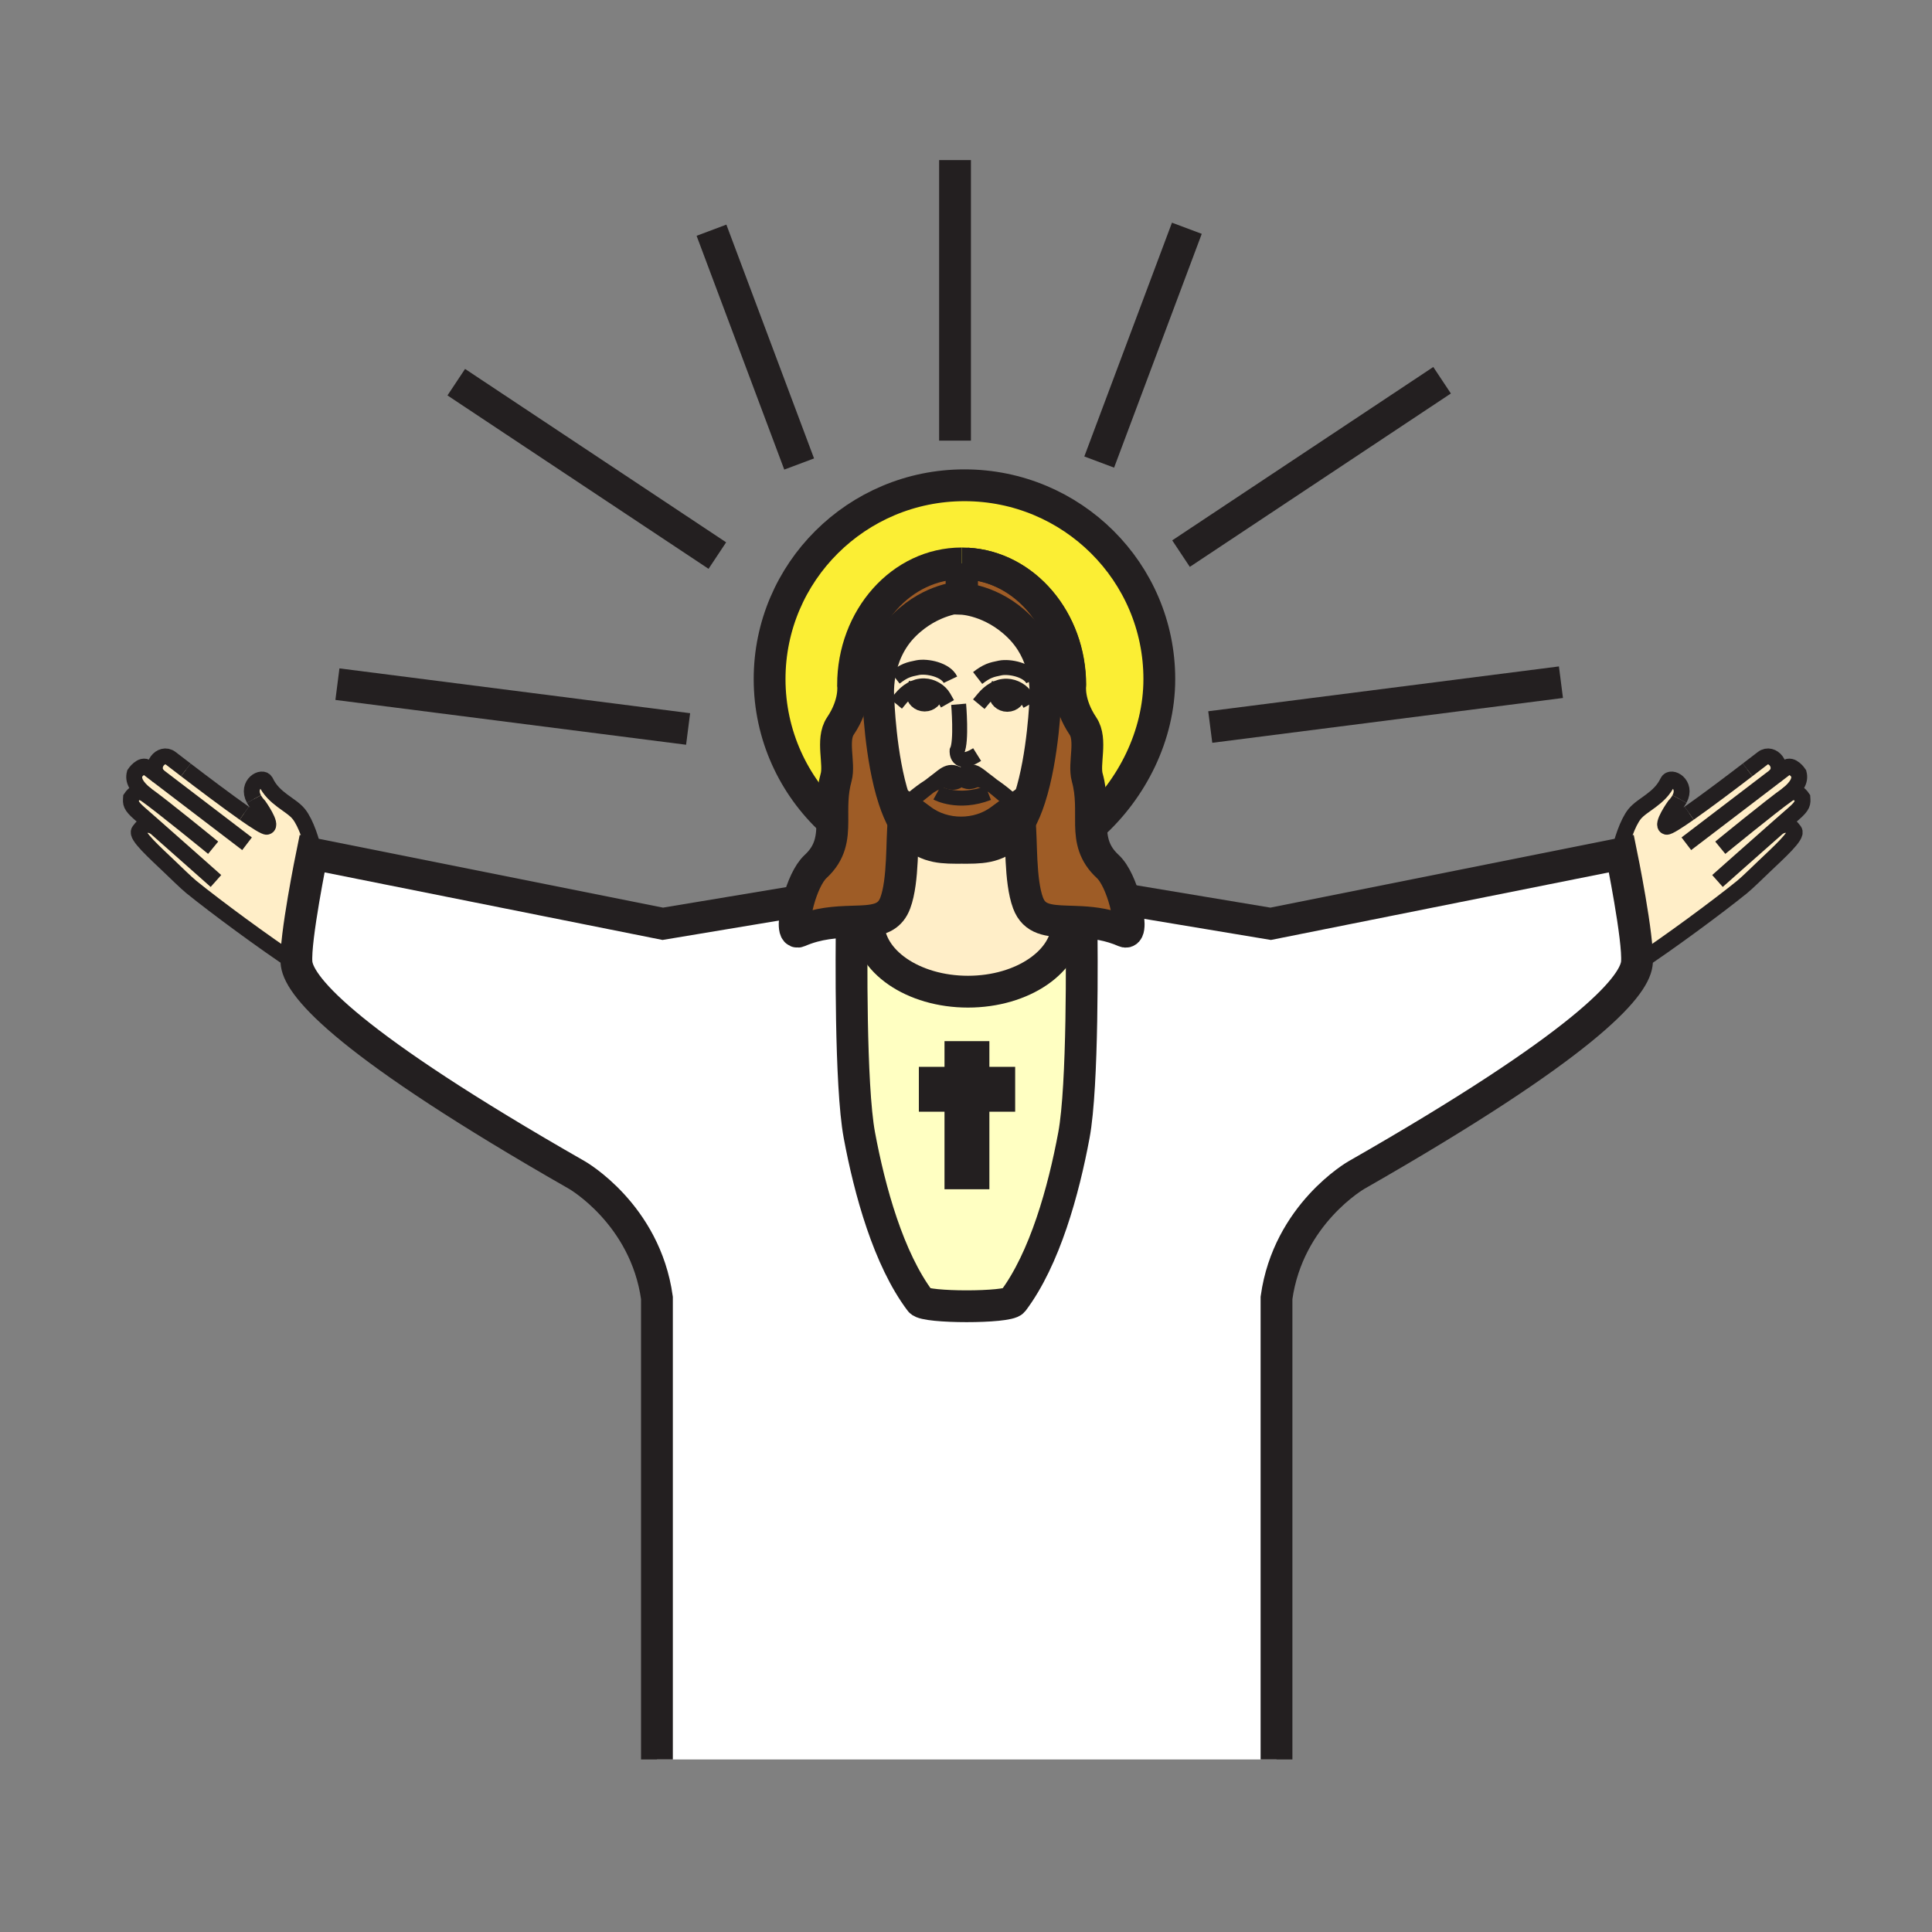 <?xml version="1.0" encoding="iso-8859-1"?>
<!-- Generator: Adobe Illustrator 12.0.1, SVG Export Plug-In . SVG Version: 6.00 Build 51448)  -->
<!DOCTYPE svg PUBLIC "-//W3C//DTD SVG 1.1//EN" "http://www.w3.org/Graphics/SVG/1.1/DTD/svg11.dtd">
<svg  version="1.1" id="Layer_1" xmlns="http://www.w3.org/2000/svg" xmlns:xlink="http://www.w3.org/1999/xlink" width="850.394" height="850.394"
	 viewBox="0 0 850.394 850.394" style="overflow:visible;enable-background:new 0 0 850.394 850.394;" xml:space="preserve">
<rect x="0" y="0" width="850.394" height="850.394" fill="#808080" stroke="none"/>
<g id="XMLID_4_">
	<g>
		<path style="fill:#FBEE34;" d="M368.04,342.13c-1.99,7.16-1.62,13.5-1.65,19.3h-0.21c-16.87-15.58-27.43-37.83-27.43-62.53
			c0-47.11,38.4-85.3,85.77-85.3c47.37,0,85.77,38.19,85.77,85.3c0,25.04-12.21,48.52-29.48,64.13l-0.59,0.01
			c-0.13-6.24,0.5-13.08-1.67-20.91c-1.67-6,2.2-16.53-1.87-22.54c-6.729-10-5.58-18.02-5.58-18.02
			c0-28.69-20.109-52.13-45.399-53.5c-0.78-0.05-1.57-0.07-2.36-0.07c-0.03,0-0.07,0-0.1,0c-26.38,0-47.76,23.99-47.76,53.57
			c0,0,1.16,8.02-5.58,18.02C365.84,325.6,369.71,336.13,368.04,342.13z"/>
		<path style="fill:#FFEEC8;" d="M469.8,405.62c0.021,0.25,0.021,0.5,0.021,0.75c0,16.64-19.601,30.13-43.761,30.13
			c-24.169,0-43.76-13.49-43.76-30.13c0-0.36,0.01-0.72,0.02-1.07c5.53-0.59,9.66-2.23,11.75-7.85c3.68-9.85,2.76-27.87,3.68-35.73
			c1.13,1.96,2.38,3.67,3.76,5.05c6.74,6.75,14.27,6.4,21.78,6.4c7.53,0,15.05,0.35,21.79-6.4c1.37-1.37,2.62-3.07,3.75-5.03
			c0.91,7.87,0.01,25.87,3.68,35.71C455.26,404.82,461.49,405.34,469.8,405.62z"/>
		<path style="fill:#9E5C26;" d="M437.26,346.14c3.521,2.87,8.26,6.95,9.69,8.17l0.59,0.84c-1.98,1.39-4.41,3.15-7.38,5.37
			c-4.91,3.68-11.04,5.51-17.15,5.51c-6.12,0-12.24-1.83-17.16-5.51c-3.76-2.81-6.54-4.8-8.59-6.22l1.86-0.11
			c1.47-1.25,6.33-5.24,9.84-7.99c3.05-1.91,6.07-3.2,7.89-2.44c4,1.68,5.75-0.73,6.22-1.58c0.66,1,2.44,2.78,6.03,1.27
			c1.881-0.79,5,0.63,8.101,2.65C437.22,346.11,437.24,346.13,437.26,346.14z"/>
		<path style="fill:#9E5C26;" d="M375.48,301.57c0-29.58,21.38-53.57,47.76-53.57v14.88c0,0-13.13,0.47-24.98,12.08
			c-13.85,13.58-11.62,32.77-11.62,32.77s0.78,25.62,6.86,44.12c1.2,3.65,2.6,7.03,4.25,9.87c-0.92,7.86,0,25.88-3.68,35.73
			c-2.09,5.62-6.22,7.26-11.75,7.85c-2.25,0.23-4.72,0.3-7.39,0.38c-6.79,0.22-14.83,0.57-23.4,4.32
			c-2.49,1.09-2.15-5.83-0.09-13.33c1.62-5.96,4.33-12.29,7.54-15.25c6.73-6.22,7.38-12.69,7.41-19.99
			c0.03-5.8-0.34-12.14,1.65-19.3c1.67-6-2.2-16.53,1.86-22.54C376.64,309.59,375.48,301.57,375.48,301.57z"/>
		<path style="fill:#9E5C26;" d="M425.7,248.07c25.29,1.37,45.399,24.81,45.399,53.5c0,0-1.149,8.02,5.58,18.02
			c4.07,6.01,0.2,16.54,1.87,22.54c2.17,7.83,1.54,14.67,1.67,20.91c0.141,6.65,1.16,12.62,7.4,18.38c3.26,3.01,6,9.5,7.61,15.54
			c1.979,7.39,2.279,14.12-0.181,13.04c-6.8-2.97-13.25-3.81-19.02-4.14c-2.181-0.12-4.271-0.17-6.23-0.24
			c-8.31-0.28-14.54-0.8-17.29-8.17c-3.67-9.84-2.77-27.84-3.68-35.71c1.74-2.98,3.21-6.56,4.46-10.43
			c5.99-18.52,6.86-43.82,6.86-43.82c0.159-5.1,0.319-20.04-11.7-31.83c-11.851-11.63-24.99-12.09-24.99-12.09v-0.69h-0.22V248
			c0.03,0,0.07,0,0.1,0C424.13,248,424.92,248.02,425.7,248.07z"/>
		<path style="fill:#FFEEC8;" d="M406.98,306.67c0.97,0,1.77-0.71,1.77-1.59c0-0.87-0.8-1.58-1.77-1.58c-0.98,0-1.78,0.71-1.78,1.58
			C405.2,305.96,406,306.67,406.98,306.67z M443.35,303.63c-0.989,0-1.77,0.71-1.77,1.59c0,0.88,0.78,1.58,1.77,1.58
			c0.98,0,1.78-0.7,1.78-1.58C445.13,304.34,444.33,303.63,443.35,303.63z M397.26,354.3c-1.72-1.17-2.92-1.94-3.76-2.45
			c-6.08-18.5-6.86-44.12-6.86-44.12s-2.23-19.19,11.62-32.77c11.85-11.61,24.98-12.08,24.98-12.08h0.22v0.69
			c0,0,13.14,0.46,24.99,12.09c12.02,11.79,11.859,26.73,11.7,31.83c0,0-0.87,25.3-6.86,43.82c-1.24,0.77-3.09,1.98-5.75,3.84
			l-0.59-0.84c-1.431-1.22-6.17-5.3-9.69-8.17c-0.02-0.01-0.04-0.03-0.06-0.04c-1.2-0.98-2.25-1.81-2.98-2.34
			c-3.89-2.79-6.359-6.34-11.44-2.19c-4.83-3.66-7.27-0.22-11.05,2.51c-0.69,0.5-1.66,1.25-2.77,2.12
			c-3.51,2.75-8.37,6.74-9.84,7.99L397.26,354.3z"/>
		<path style="fill:#FFEEC8;" d="M137.37,375.75c0,0-7.72,37.73-6.86,48.02c0.01,0.17,0.03,0.34,0.06,0.52
			c-14.28-9.41-35.58-25.14-46.38-33.89c-2.21-1.79-7.47-6.95-9.24-8.63c-7.05-6.74-15.25-14.04-13.72-16.04
			c2.86-3.76,3.13-3.02,6.62-2.02c-2.52-2.23-4.75-4.18-6.41-5.63c-4.07-3.54-3.92-4.62-3.76-6.94c0,0,2.59-3.95,5.36-2.21
			c0.3,0.19,0.68,0.44,1.12,0.75c-4.11-3.41-5.69-6.09-4.89-9.22c0,0,3-4.52,5.6-2.54c1.12,0.86,2.84,2.17,4.96,3.78
			c-4.53-4.26,1.12-11.14,5.32-7.93c0.55,0.42,3.08,2.38,6.65,5.1c6.91,5.3,17.76,13.49,25.71,19.07c5.21,3.65,9.17,6.16,9.96,5.96
			c2.59-0.65-3.5-9.23-3.5-9.23c-0.98-1.04-1.7-2.03-2.2-2.97c-3.52-6.57,3.8-10.53,5.17-7.62c3.53,7.54,11.09,9.93,14.55,14.19
			c3.15,3.87,5.9,12.38,6.88,17.68L137.37,375.75z"/>
		<path style="fill:#FFEEC8;" d="M783.16,363.71c3.5-0.99,3.76-1.74,6.63,2.02c1.53,2-6.66,9.3-13.72,16.04
			c-1.771,1.68-7.03,6.84-9.24,8.63c-10.8,8.75-32.1,24.48-46.38,33.89c0.03-0.18,0.05-0.35,0.06-0.52
			c0.86-10.29-6.859-48.02-6.859-48.02l-1,0.2c0.979-5.3,3.729-13.81,6.869-17.68c3.48-4.26,11.021-6.65,14.561-14.19
			c1.36-2.91,8.68,1.05,5.17,7.62c-0.52,0.94-1.22,1.93-2.2,2.97c0,0-6.09,8.58-3.5,9.23c0.8,0.2,4.75-2.31,9.96-5.96
			c7.96-5.58,18.8-13.77,25.71-19.07c3.58-2.72,6.101-4.68,6.65-5.1c4.2-3.21,9.85,3.67,5.32,7.93c2.119-1.61,3.829-2.92,4.96-3.78
			c2.6-1.98,5.6,2.54,5.6,2.54c0.79,3.12-0.78,5.78-4.83,9.17c0.41-0.28,0.76-0.52,1.05-0.7c2.78-1.74,5.37,2.21,5.37,2.21
			c0.16,2.32,0.3,3.4-3.76,6.94C787.92,359.53,785.69,361.49,783.16,363.71z"/>
		<path style="fill:#FFFFC2;" d="M476.03,405.86c0.17,12.66,0.729,72.09-3.33,93.8c-4.53,24.35-12.8,54.45-26.83,73.06
			c-2.25,2.99-38.52,2.99-40.78,0c-14.03-18.609-22.29-48.71-26.83-73.06c-4.07-21.82-3.5-81.72-3.33-93.98
			c2.67-0.08,5.14-0.15,7.39-0.38c-0.01,0.35-0.02,0.71-0.02,1.07c0,16.64,19.59,30.13,43.76,30.13
			c24.16,0,43.761-13.49,43.761-30.13c0-0.25,0-0.5-0.021-0.75C471.76,405.69,473.85,405.74,476.03,405.86z"/>
		<path style="fill:#FFFFFF;" d="M138.37,375.95l153.36,30.67l59.71-9.95c-2.06,7.5-2.4,14.42,0.09,13.33
			c8.57-3.75,16.61-4.1,23.4-4.32c-0.17,12.26-0.74,72.16,3.33,93.98c4.54,24.35,12.8,54.45,26.83,73.06
			c2.26,2.99,38.53,2.99,40.78,0c14.03-18.609,22.3-48.71,26.83-73.06c4.06-21.71,3.5-81.14,3.33-93.8
			c5.77,0.33,12.22,1.17,19.02,4.14c2.46,1.08,2.16-5.65,0.181-13.04l2.31-0.63l61.75,10.29l153.36-30.67l1-0.2
			c0,0,7.72,37.73,6.859,48.02c-0.01,0.17-0.029,0.34-0.06,0.52c-1.5,10.6-23.061,35.6-123.431,92.95c0,0-30.01,17.16-35.149,54.029
			v203.19H289.16V571.27c-5.15-36.869-35.17-54.029-35.17-54.029c-100.36-57.351-121.92-82.351-123.42-92.95
			c-0.03-0.18-0.05-0.35-0.06-0.52c-0.86-10.29,6.86-48.02,6.86-48.02L138.37,375.95z"/>
	</g>
	<g>
		<path style="fill:none;stroke:#231F20;stroke-width:14;stroke-miterlimit:10;" d="M469.75,404.76c0.03,0.29,0.05,0.58,0.05,0.86
			c0.021,0.25,0.021,0.5,0.021,0.75c0,16.64-19.601,30.13-43.761,30.13c-24.169,0-43.76-13.49-43.76-30.13
			c0-0.36,0.01-0.72,0.02-1.07c0.02-0.33,0.05-0.66,0.08-0.99"/>
		<path style="fill:none;stroke:#231F20;stroke-width:14;stroke-miterlimit:10;" d="M374.96,403.47c0,0-0.01,0.78-0.03,2.21
			c-0.17,12.26-0.74,72.16,3.33,93.98c4.54,24.35,12.8,54.45,26.83,73.06c2.26,2.99,38.53,2.99,40.78,0
			c14.03-18.609,22.3-48.71,26.83-73.06c4.06-21.71,3.5-81.14,3.33-93.8c-0.011-1.54-0.03-2.39-0.03-2.39"/>
		<polyline style="fill:none;stroke:#231F20;stroke-width:19.752;" points="425.61,458.27 425.61,479.46 425.61,523.46 		"/>
		<polyline style="fill:none;stroke:#231F20;stroke-width:19.752;" points="404.45,479.46 425.61,479.46 446.84,479.46 		"/>
		<path style="fill:none;stroke:#231F20;stroke-width:6.584;stroke-linecap:square;stroke-miterlimit:10;" d="M396.57,307.29
			c2.58-3.11,6.07-5.48,10.21-5.4c3.42,0.08,6.98,2.11,8.64,5.04"/>
		<path style="fill:none;stroke:#231F20;stroke-width:6.584;stroke-linecap:square;stroke-miterlimit:10;" d="M411.91,305.17
			c0,2.6-2.2,4.7-4.92,4.7c-2.71,0-4.91-2.1-4.91-4.7c0-0.64-0.05-0.96,0.08-1.33"/>
		<path style="fill:none;stroke:#231F20;stroke-width:3.292;stroke-miterlimit:10;" d="M408.75,305.08c0,0.88-0.8,1.59-1.77,1.59
			c-0.98,0-1.78-0.71-1.78-1.59c0-0.87,0.8-1.58,1.78-1.58C407.95,303.5,408.75,304.21,408.75,305.08z"/>
		<path style="fill:none;stroke:#231F20;stroke-width:6.584;" d="M418.35,299.19c-2.1-4.42-10.31-6.14-14.46-5.31
			c-3.91,0.78-5.85,1.25-9.92,4.41"/>
		<path style="fill:none;stroke:#231F20;stroke-width:6.584;stroke-linecap:square;stroke-miterlimit:10;" d="M432.94,307.42
			c2.579-3.1,6.069-5.47,10.21-5.39c3.43,0.08,6.989,2.11,8.64,5.04"/>
		<path style="fill:none;stroke:#231F20;stroke-width:6.584;stroke-linecap:square;stroke-miterlimit:10;" d="M448.28,305.31
			c0,2.6-2.2,4.7-4.91,4.7c-2.72,0-4.92-2.1-4.92-4.7c0-0.64-0.05-0.97,0.09-1.33"/>
		<path style="fill:none;stroke:#231F20;stroke-width:3.292;stroke-miterlimit:10;" d="M445.13,305.22c0,0.88-0.8,1.58-1.78,1.58
			c-0.989,0-1.77-0.7-1.77-1.58c0-0.88,0.78-1.59,1.77-1.59C444.33,303.63,445.13,304.34,445.13,305.22z"/>
		<path style="fill:none;stroke:#231F20;stroke-width:6.584;" d="M454.72,299.33c-2.1-4.42-10.31-6.14-14.47-5.31
			c-3.9,0.78-5.84,1.25-9.92,4.41"/>
		<path style="fill:none;stroke:#231F20;stroke-width:6.584;stroke-miterlimit:10;" d="M421.96,309.99c0,0,1.4,16.34-0.69,20.52
			c0,0-0.47,7.44,8.83,1.63"/>
		<path style="fill:none;stroke:#231F20;stroke-width:14;stroke-miterlimit:10;" d="M423.34,248c-0.03,0-0.07,0-0.1,0
			c-26.38,0-47.76,23.99-47.76,53.57c0,0,1.16,8.02-5.58,18.02c-4.06,6.01-0.19,16.54-1.86,22.54c-1.99,7.16-1.62,13.5-1.65,19.3
			c-0.03,7.3-0.68,13.77-7.41,19.99c-3.21,2.96-5.92,9.29-7.54,15.25c-2.06,7.5-2.4,14.42,0.09,13.33c8.57-3.75,16.61-4.1,23.4-4.32
			c2.67-0.08,5.14-0.15,7.39-0.38c5.53-0.59,9.66-2.23,11.75-7.85c3.68-9.85,2.76-27.87,3.68-35.73c0.02-0.1,0.03-0.2,0.04-0.3"/>
		<path style="fill:none;stroke:#231F20;stroke-width:14;stroke-miterlimit:10;" d="M471,301.57c0-28.66-20.06-52.07-45.3-53.5"/>
		<path style="fill:none;stroke:#231F20;stroke-width:6.584;stroke-miterlimit:10;" d="M412.44,349.03c0,0,9.29,5.12,22.55,0"/>
		<path style="fill:none;stroke:#231F20;stroke-width:14;stroke-miterlimit:10;" d="M423.46,248.69v14.19v0.69
			c0,0,13.14,0.46,24.99,12.09c12.02,11.79,11.859,26.73,11.7,31.83c0,0-0.87,25.3-6.86,43.82c-1.25,3.87-2.72,7.45-4.46,10.43
			c-1.13,1.96-2.38,3.66-3.75,5.03c-6.74,6.75-14.26,6.4-21.79,6.4c-7.51,0-15.04,0.35-21.78-6.4c-1.38-1.38-2.63-3.09-3.76-5.05
			c-1.65-2.84-3.05-6.22-4.25-9.87c-6.08-18.5-6.86-44.12-6.86-44.12s-2.23-19.19,11.62-32.77c11.85-11.61,24.98-12.08,24.98-12.08
			V248"/>
		<path style="fill:none;stroke:#231F20;stroke-width:14;stroke-miterlimit:10;" d="M423.34,248c0.79,0,1.58,0.02,2.36,0.07
			c25.29,1.37,45.399,24.81,45.399,53.5c0,0-1.149,8.02,5.58,18.02c4.07,6.01,0.2,16.54,1.87,22.54c2.17,7.83,1.54,14.67,1.67,20.91
			c0.141,6.65,1.16,12.62,7.4,18.38c3.26,3.01,6,9.5,7.61,15.54c1.979,7.39,2.279,14.12-0.181,13.04
			c-6.8-2.97-13.25-3.81-19.02-4.14c-2.181-0.12-4.271-0.17-6.23-0.24c-8.31-0.28-14.54-0.8-17.29-8.17
			c-3.67-9.84-2.77-27.84-3.68-35.71c-0.01-0.11-0.03-0.22-0.04-0.32"/>
		<path style="fill:none;stroke:#231F20;stroke-width:14;stroke-miterlimit:10;" d="M366.18,361.43
			c-16.87-15.58-27.43-37.83-27.43-62.53c0-47.11,38.4-85.3,85.77-85.3c47.37,0,85.77,38.19,85.77,85.3
			c0,25.04-12.21,48.52-29.48,64.13"/>
		<path style="fill:none;stroke:#231F20;stroke-width:6.584;stroke-miterlimit:10;" d="M399.12,354.19
			c1.47-1.25,6.33-5.24,9.84-7.99c1.11-0.87,2.08-1.62,2.77-2.12c3.78-2.73,6.22-6.17,11.05-2.51c0.14,0.1,0.28,0.21,0.43,0.33
			c0,0-0.04,0.11-0.14,0.28c-0.47,0.85-2.22,3.26-6.22,1.58c-1.82-0.76-4.84,0.53-7.89,2.44c-4.98,3.1-10.03,7.83-10.03,7.83"/>
		<path style="fill:none;stroke:#231F20;stroke-width:6.584;stroke-miterlimit:10;" d="M437.26,346.14c4.75,3.11,9.41,7.6,9.41,7.6"
			/>
		<path style="fill:none;stroke:#231F20;stroke-width:6.584;stroke-miterlimit:10;" d="M446.95,354.31
			c-1.431-1.22-6.17-5.3-9.75-8.21c0.02,0.01,0.04,0.03,0,0c-1.2-0.98-2.25-1.81-2.98-2.34c-3.89-2.79-6.359-6.34-11.44-2.19
			c-0.01,0.01-0.03,0.02-0.04,0.03c0,0,0.1,0.25,0.33,0.58c0.66,1,2.44,2.78,6.03,1.27c1.881-0.79,5,0.63,8.101,2.65"/>
		<path style="fill:none;stroke:#231F20;stroke-width:13.168;stroke-miterlimit:10;" d="M455.47,350.05c0,0-0.59,0.27-2.18,1.26
			c-1.24,0.77-3.09,1.98-5.75,3.84c-1.98,1.39-4.41,3.15-7.38,5.37c-4.91,3.68-11.04,5.51-17.15,5.51c-6.12,0-12.24-1.83-17.16-5.51
			c-3.76-2.81-6.54-4.8-8.59-6.22c-1.72-1.17-2.92-1.94-3.76-2.45c-1.38-0.83-1.76-0.94-1.76-0.94"/>
		<path style="fill:none;stroke:#231F20;stroke-width:14;" d="M497.54,396.33l61.75,10.29l153.36-30.67l1-0.2
			c0,0,7.72,37.73,6.859,48.02c-0.01,0.17-0.029,0.34-0.06,0.52c-1.5,10.6-23.061,35.6-123.431,92.95c0,0-30.01,17.16-35.149,54.029
			v203.19"/>
		<path style="fill:none;stroke:#231F20;stroke-width:7;" d="M769.22,338.87c3.58-2.72,6.101-4.68,6.65-5.1
			c4.2-3.21,9.85,3.67,5.32,7.93c-0.011,0.01-0.03,0.03-0.04,0.04"/>
		<path style="fill:none;stroke:#231F20;stroke-width:7;" d="M743.51,357.94c7.96-5.58,18.8-13.77,25.71-19.07"/>
		<path style="fill:none;stroke:#231F20;stroke-width:7;" d="M739.25,351.7c-0.52,0.94-1.22,1.93-2.2,2.97c0,0-6.09,8.58-3.5,9.23
			c0.8,0.2,4.75-2.31,9.96-5.96"/>
		<path style="fill:none;stroke:#231F20;stroke-width:7;" d="M712.42,377.36c0.061-0.44,0.13-0.91,0.23-1.41
			c0.979-5.3,3.729-13.81,6.869-17.68c3.48-4.26,11.021-6.65,14.561-14.19c1.36-2.91,8.68,1.05,5.17,7.62"/>
		<path style="fill:none;stroke:#231F20;stroke-width:7;" d="M718.33,425.68c0.689-0.44,1.39-0.9,2.12-1.39
			c14.28-9.41,35.58-25.14,46.38-33.89c2.21-1.79,7.47-6.95,9.24-8.63c7.06-6.74,15.25-14.04,13.72-16.04
			c-2.87-3.76-3.13-3.01-6.63-2.02c-0.05,0.02-0.11,0.03-0.16,0.05"/>
		<path style="fill:none;stroke:#231F20;stroke-width:7;" d="M755.97,387.78c0,0,16.32-14.5,27.19-24.07
			c2.53-2.22,4.76-4.18,6.42-5.63c4.06-3.54,3.92-4.62,3.76-6.94c0,0-2.59-3.95-5.37-2.21c-0.29,0.18-0.64,0.42-1.05,0.7
			c-6.86,4.79-29.72,23.51-29.72,23.51"/>
		<path style="fill:none;stroke:#231F20;stroke-width:7;" d="M786.79,349.74c0.04-0.04,0.09-0.07,0.13-0.11
			c4.05-3.39,5.62-6.05,4.83-9.17c0,0-3-4.52-5.6-2.54c-1.131,0.86-2.841,2.17-4.96,3.78c-12.5,9.54-38.921,29.69-38.921,29.69"/>
		<path style="fill:none;stroke:#231F20;stroke-width:14;" d="M353.48,396.33l-2.04,0.34l-59.71,9.95l-153.36-30.67l-1-0.2
			c0,0-7.72,37.73-6.86,48.02c0.01,0.17,0.03,0.34,0.06,0.52c1.5,10.6,23.06,35.6,123.42,92.95c0,0,30.02,17.16,35.17,54.029v203.19
			"/>
		<path style="fill:none;stroke:#231F20;stroke-width:7;" d="M81.8,338.87c-3.57-2.72-6.1-4.68-6.65-5.1
			c-4.2-3.21-9.85,3.67-5.32,7.93c0.01,0.01,0.03,0.03,0.04,0.04"/>
		<path style="fill:none;stroke:#231F20;stroke-width:7;" d="M107.51,357.94c-7.95-5.58-18.8-13.77-25.71-19.07"/>
		<path style="fill:none;stroke:#231F20;stroke-width:7;" d="M111.77,351.7c0.5,0.94,1.22,1.93,2.2,2.97c0,0,6.09,8.58,3.5,9.23
			c-0.79,0.2-4.75-2.31-9.96-5.96"/>
		<path style="fill:none;stroke:#231F20;stroke-width:7;" d="M138.6,377.36c-0.06-0.44-0.13-0.91-0.23-1.41
			c-0.98-5.3-3.73-13.81-6.88-17.68c-3.46-4.26-11.02-6.65-14.55-14.19c-1.37-2.91-8.69,1.05-5.17,7.62"/>
		<path style="fill:none;stroke:#231F20;stroke-width:7;" d="M132.69,425.68c-0.69-0.44-1.39-0.9-2.12-1.39
			c-14.28-9.41-35.58-25.14-46.38-33.89c-2.21-1.79-7.47-6.95-9.24-8.63c-7.05-6.74-15.25-14.04-13.72-16.04
			c2.86-3.76,3.13-3.02,6.62-2.02c0.06,0.02,0.12,0.03,0.18,0.05"/>
		<path style="fill:none;stroke:#231F20;stroke-width:7;" d="M95.05,387.78c0,0-16.34-14.51-27.2-24.07
			c-2.52-2.23-4.75-4.18-6.41-5.63c-4.07-3.54-3.92-4.62-3.76-6.94c0,0,2.59-3.95,5.36-2.21c0.3,0.19,0.68,0.44,1.12,0.75
			c6.94,4.86,29.66,23.46,29.66,23.46"/>
		<path style="fill:none;stroke:#231F20;stroke-width:7;" d="M64.23,349.74c-0.02-0.02-0.05-0.04-0.07-0.06
			c-4.11-3.41-5.69-6.09-4.89-9.22c0,0,3-4.52,5.6-2.54c1.12,0.86,2.84,2.17,4.96,3.78c12.5,9.54,38.91,29.69,38.91,29.69"/>
		<line style="fill:none;stroke:#231F20;stroke-width:14;stroke-miterlimit:10;" x1="483.83" y1="203.38" x2="522.41" y2="100.47"/>
		<line style="fill:none;stroke:#231F20;stroke-width:14;stroke-miterlimit:10;" x1="519.84" y1="243.68" x2="634.75" y2="167.37"/>
		<line style="fill:none;stroke:#231F20;stroke-width:14;stroke-miterlimit:10;" x1="532.71" y1="320.01" x2="687.07" y2="300.28"/>
		<line style="fill:none;stroke:#231F20;stroke-width:14;stroke-miterlimit:10;" x1="351.76" y1="204.24" x2="313.17" y2="101.33"/>
		<line style="fill:none;stroke:#231F20;stroke-width:14;stroke-miterlimit:10;" x1="315.75" y1="244.54" x2="200.83" y2="168.22"/>
		<line style="fill:none;stroke:#231F20;stroke-width:14;stroke-miterlimit:10;" x1="302.88" y1="320.87" x2="148.52" y2="301.14"/>
		<line style="fill:none;stroke:#231F20;stroke-width:14;stroke-miterlimit:10;" x1="420.37" y1="70.46" x2="420.37" y2="193.95"/>
	</g>
</g>
<rect style="fill:none;" width="850.394" height="850.394"/>
</svg>

